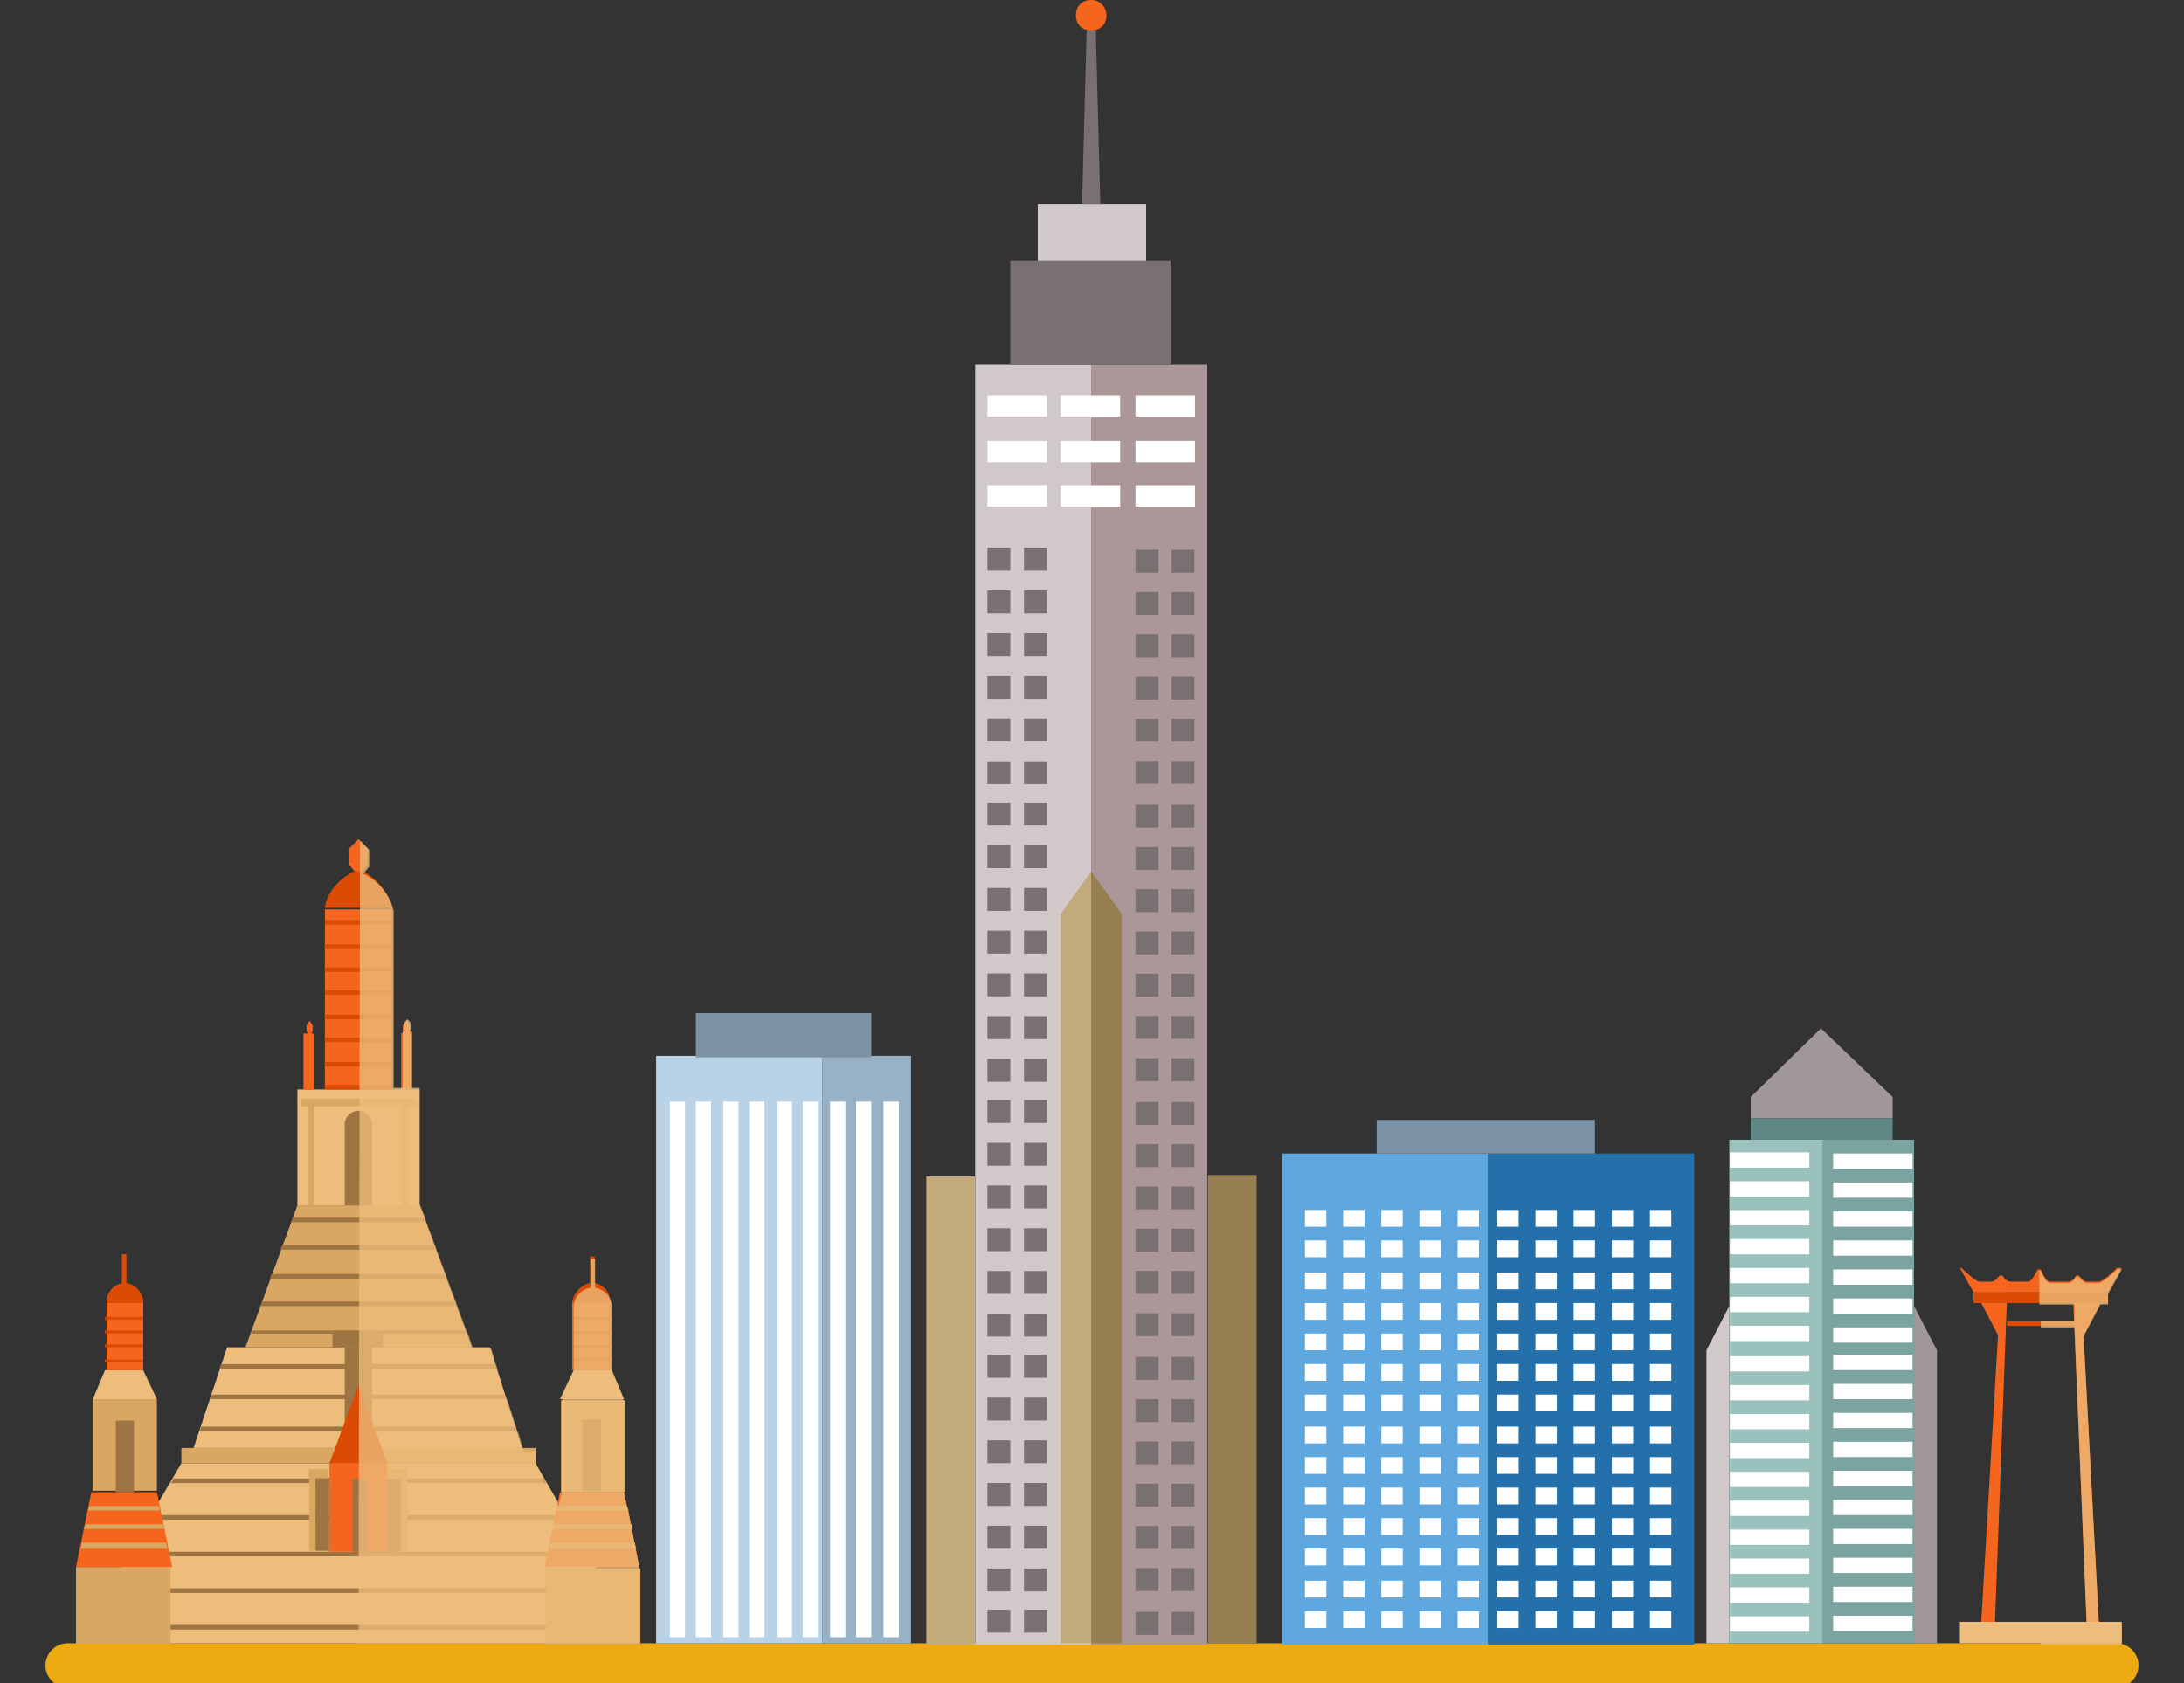 <svg xmlns="http://www.w3.org/2000/svg" xmlns:xlink="http://www.w3.org/1999/xlink" width="192" height="148" fill="none" xmlns:v="https://vecta.io/nano"><rect width="100%" height="100%" fill="#333333" stroke="none"/><style><![CDATA[.B{fill:#f6651d}.C{fill:#edbd7b}.D{fill:#d9a761}.E{fill:#dc4b03}.F{fill:#9e7442}.G{fill:#d1c8c9}.H{fill:#797071}]]></style><g clip-path="url(#A)"><path d="M186.055 144.498H5.945c-1.074 0-1.945.871-1.945 1.945s.871 1.946 1.945 1.946h180.11c1.074 0 1.945-.871 1.945-1.946s-.871-1.945-1.945-1.945z" fill="#eeaa11"/><path d="M72.312 92.847H57.684v51.655h14.629V92.847z" fill="#b9d2e6"/><path d="M80.095 92.847h-7.784v51.654h7.784V92.847z" fill="#98b1c5"/><path d="M76.607 89.089H61.173v3.891h15.434v-3.891z" fill="#7c93a5"/><g fill="#fff"><use xlink:href="#B"/><path d="M76.605 96.869h-1.342v47.092h1.342V96.869zm-2.283 0H72.98v47.092h1.342V96.869zm-2.412 0h-1.342v47.092h1.342V96.869zm-2.285 0h-1.342v47.092h1.342V96.869zm-2.417 0h-1.342v47.092h1.342V96.869zm-2.279 0h-1.342v47.092h1.342V96.869zm-2.417 0H61.17v47.092h1.342V96.869zm-2.28.001H58.89v47.092h1.342V96.87z"/></g><path d="M130.827 101.428h-18.118v43.202h18.118v-43.202z" fill="#5ea7df"/><path d="M148.944 101.428h-18.118v43.202h18.118v-43.202z" fill="#2470ab"/><g fill="#fff"><use xlink:href="#C"/><path d="M119.958 106.396h-1.879v1.476h1.879v-1.476zm3.355 0h-1.879v1.476h1.879v-1.476zm3.353 0h-1.879v1.476h1.879v-1.476zm3.355 0h-1.879v1.476h1.879v-1.476zm3.49 0h-1.879v1.476h1.879v-1.476zm3.354 0h-1.879v1.476h1.879v-1.476zm3.359 0h-1.879v1.476h1.879v-1.476zm3.353 0h-1.879v1.476h1.879v-1.476zm3.355 0h-1.879v1.476h1.879v-1.476zm-30.332 2.68h-1.879v1.476h1.879v-1.476zm3.358 0h-1.879v1.476h1.879v-1.476zm3.355 0h-1.879v1.476h1.879v-1.476zm3.353 0h-1.879v1.476h1.879v-1.476zm3.355 0h-1.879v1.476h1.879v-1.476zm3.49 0h-1.879v1.476h1.879v-1.476zm3.354 0h-1.879v1.476h1.879v-1.476zm3.359 0h-1.879v1.476h1.879v-1.476zm3.353 0h-1.879v1.476h1.879v-1.476zm3.355 0h-1.879v1.476h1.879v-1.476zm-30.332 2.82h-1.879v1.476h1.879v-1.476zm3.358 0h-1.879v1.476h1.879v-1.476zm3.355 0h-1.879v1.476h1.879v-1.476zm3.353 0h-1.879v1.476h1.879v-1.476zm3.355 0h-1.879v1.476h1.879v-1.476zm3.49 0h-1.879v1.476h1.879v-1.476zm3.354 0h-1.879v1.476h1.879v-1.476zm3.359 0h-1.879v1.476h1.879v-1.476zm3.353 0h-1.879v1.476h1.879v-1.476zm3.355 0h-1.879v1.476h1.879v-1.476zM116.6 114.58h-1.879v1.476h1.879v-1.476zm3.358 0h-1.879v1.476h1.879v-1.476zm3.355 0h-1.879v1.476h1.879v-1.476zm3.353 0h-1.879v1.476h1.879v-1.476zm3.355 0h-1.879v1.476h1.879v-1.476zm3.49 0h-1.879v1.476h1.879v-1.476zm3.354 0h-1.879v1.476h1.879v-1.476zm3.359 0h-1.879v1.476h1.879v-1.476zm3.353 0h-1.879v1.476h1.879v-1.476zm3.355 0h-1.879v1.476h1.879v-1.476zm-30.332 2.68h-1.879v1.476h1.879v-1.476zm3.358 0h-1.879v1.476h1.879v-1.476zm3.355 0h-1.879v1.476h1.879v-1.476zm3.353 0h-1.879v1.476h1.879v-1.476zm3.355 0h-1.879v1.476h1.879v-1.476zm3.49 0h-1.879v1.476h1.879v-1.476zm3.354 0h-1.879v1.476h1.879v-1.476zm3.359 0h-1.879v1.476h1.879v-1.476zm3.353 0h-1.879v1.476h1.879v-1.476zm3.355 0h-1.879v1.476h1.879v-1.476zm-30.332 2.684h-1.879v1.476h1.879v-1.476zm3.358 0h-1.879v1.476h1.879v-1.476zm3.355 0h-1.879v1.476h1.879v-1.476zm3.353 0h-1.879v1.476h1.879v-1.476zm3.355 0h-1.879v1.476h1.879v-1.476zm3.49 0h-1.879v1.476h1.879v-1.476zm3.354 0h-1.879v1.476h1.879v-1.476zm3.359 0h-1.879v1.476h1.879v-1.476zm3.353 0h-1.879v1.476h1.879v-1.476zm3.355 0h-1.879v1.476h1.879v-1.476z"/><use xlink:href="#D"/><path d="M119.958 122.629h-1.879v1.475h1.879v-1.475zm3.354 0h-1.879v1.476h1.879v-1.476zm3.355 0h-1.879v1.476h1.879v-1.476zm3.354 0h-1.879v1.475h1.879v-1.475zm3.491 0h-1.879v1.476h1.879v-1.476zm3.353 0h-1.879v1.475h1.879v-1.475zm3.359 0h-1.879v1.475h1.879v-1.475zm3.353 0h-1.879v1.476h1.879v-1.476zm3.356 0h-1.879v1.476h1.879v-1.476zm-30.333 2.82h-1.879v1.476h1.879v-1.476zm3.358 0h-1.879v1.476h1.879v-1.476zm3.355 0h-1.879v1.476h1.879v-1.476zm3.353 0h-1.879v1.476h1.879v-1.476zm3.355 0h-1.879v1.476h1.879v-1.476zm3.49 0h-1.879v1.476h1.879v-1.476zm3.354 0h-1.879v1.476h1.879v-1.476zm3.359 0h-1.879v1.476h1.879v-1.476zm3.353 0h-1.879v1.476h1.879v-1.476zm3.355 0h-1.879v1.476h1.879v-1.476zm-30.332 2.68h-1.879v1.476h1.879v-1.476zm3.358 0h-1.879v1.476h1.879v-1.476zm3.354 0h-1.879v1.476h1.879v-1.476zm3.355 0h-1.879v1.476h1.879v-1.476zm3.354 0h-1.879v1.476h1.879v-1.476zm3.491 0h-1.879v1.476h1.879v-1.476zm3.353 0h-1.879v1.476h1.879v-1.476zm3.359 0h-1.879v1.476h1.879v-1.476zm3.353 0h-1.879v1.476h1.879v-1.476zm3.356 0h-1.879v1.476h1.879v-1.476zm-30.333 2.684h-1.879v1.476h1.879v-1.476zm3.358 0h-1.879v1.476h1.879v-1.476zm3.354 0h-1.879v1.476h1.879v-1.476zm3.355 0h-1.879v1.476h1.879v-1.476zm3.354 0h-1.879v1.476h1.879v-1.476zm3.491 0h-1.879v1.476h1.879v-1.476zm3.353 0h-1.879v1.476h1.879v-1.476zm3.359 0h-1.879v1.476h1.879v-1.476zm3.353 0h-1.879v1.476h1.879v-1.476zm3.356 0h-1.879v1.476h1.879v-1.476zm-30.333 2.684h-1.879v1.476h1.879v-1.476zm3.358 0h-1.879v1.476h1.879v-1.476zm3.354 0h-1.879v1.476h1.879v-1.476zm3.355 0h-1.879v1.476h1.879v-1.476zm3.354 0h-1.879v1.476h1.879v-1.476zm3.491 0h-1.879v1.476h1.879v-1.476zm3.353 0h-1.879v1.476h1.879v-1.476zm3.359 0h-1.879v1.476h1.879v-1.476zm3.353 0h-1.879v1.476h1.879v-1.476zm3.356 0h-1.879v1.476h1.879v-1.476zm-30.333 2.68h-1.879v1.476h1.879v-1.476zm3.358 0h-1.879v1.476h1.879v-1.476zm3.355 0h-1.879v1.476h1.879v-1.476zm3.353 0h-1.879v1.476h1.879v-1.476zm3.355 0h-1.879v1.476h1.879v-1.476zm3.49 0h-1.879v1.476h1.879v-1.476zm3.354 0h-1.879v1.476h1.879v-1.476zm3.359 0h-1.879v1.476h1.879v-1.476zm3.353 0h-1.879v1.476h1.879v-1.476zm3.355 0h-1.879v1.476h1.879v-1.476zm-30.332 2.821h-1.879v1.476h1.879v-1.476zm3.358 0h-1.879v1.476h1.879v-1.476zm3.354-.001h-1.879v1.476h1.879v-1.476zm3.355 0h-1.879v1.476h1.879v-1.476zm3.354.001h-1.879v1.476h1.879v-1.476zm3.491-.001h-1.879v1.476h1.879v-1.476zm3.353.001h-1.879v1.476h1.879v-1.476zm3.359 0h-1.879v1.476h1.879v-1.476zm3.353-.001h-1.879v1.476h1.879v-1.476zm3.356 0h-1.879v1.476h1.879v-1.476zm-30.333 2.685h-1.879v1.476h1.879v-1.476zm3.358 0h-1.879v1.476h1.879v-1.476zm3.355 0h-1.879v1.476h1.879v-1.476zm3.353 0h-1.879v1.476h1.879v-1.476zm3.355 0h-1.879v1.476h1.879v-1.476zm3.49 0h-1.879v1.476h1.879v-1.476zm3.354 0h-1.879v1.476h1.879v-1.476zm3.359 0h-1.879v1.476h1.879v-1.476zm3.353 0h-1.879v1.476h1.879v-1.476zm3.355 0h-1.879v1.476h1.879v-1.476z"/></g><path d="M140.22 98.48h-19.192v2.951h19.192V98.48z" fill="#7c93a5"/><path d="M36.208 90.832h-.939v4.964h.939v-4.964z" class="B"/><path d="M47.08 128.67H31.512 15.944l-9.26 15.831h24.829 24.694L47.08 128.67z" class="C"/><path d="M31.513 127.327H15.944v1.342h15.568 15.568v-1.342H31.513z" class="D"/><path d="M43.054 118.471H31.512 19.97l-2.953 8.855h14.494 14.36l-2.818-8.855z" class="C"/><path d="M36.879 105.996h-5.368-5.368l-4.563 12.477h9.931 9.932l-4.563-12.477z" class="D"/><path d="M31.512 95.8h-5.368v10.197h5.368 5.368V95.8h-5.368z" class="C"/><g class="D"><path d="M27.353 96.737h-.268v9.258h.268.268v-9.258h-.268zm8.318 0h.268v9.258h-.268-.403v-9.258h.403z"/><path d="M36.612 97.008v-.403h-10.2v.403.268h10.2v-.268z"/></g><path d="M31.512 79.963H28.56v15.832h2.953 2.953V79.963h-2.953z" class="B"/><g class="E"><use xlink:href="#E"/><path d="M31.512 93.381H28.56v.402h2.953 2.953v-.402h-2.953zm0-2.145H28.56v.403h2.953 2.953v-.403h-2.953zm0-2.014H28.56v.403h2.953 2.953v-.403h-2.953zm0-2.148H28.56v.403h2.953 2.953v-.403h-2.953zm0-2.011H28.56v.402h2.953 2.953v-.402h-2.953zm0-2.011H28.56v.402h2.953 2.953v-.402h-2.953zm0-2.143H28.56v.402h2.953 2.953v-.402h-2.953z"/></g><g class="B"><path d="M32.319 76.075l-.805.939-.805-.939v-1.476l.805-.805.805.805v1.476zm-5.64 19.774h.94v-4.964h-.94v4.964z"/></g><path d="M31.915 76.61h-.403-.403c-1.476.805-2.416 2.013-2.55 3.22h2.953 2.953c-.268-1.073-1.074-2.415-2.55-3.22z" class="E"/><g class="B"><path d="M36.075 90.698l-.268.403-.403-.403v-.537l.403-.402.268.402v.537zm-9.126 0l.268.403.268-.403v-.537l-.268-.402-.268.402v.537z"/></g><g class="F"><path d="M41.041 117.265l-.134-.269H22.118l-.134.269h19.058zm-17.986-2.817l-.134.403H40.1l-.134-.403h-16.91zm.806-2.415l-.134.402h15.568l-.134-.402h-15.3zm.941-2.544l-.134.403h13.689l-.134-.403H24.802zm.939-2.42l-.134.403h11.81l-.134-.403H25.741zm-7.114 15.564l-.134.403H44.53l-.134-.403H18.627zm.806-2.684l-.134.402h24.426l-.134-.402H19.433zm26.038 5.902l-.134-.402H17.69l-.134.402h27.915z"/><path d="M15.271 130.012l-.268.403h33.015l-.269-.403H15.271zm-5.634 9.658l-.268.403h44.289l-.268-.403H9.637zm45.899 3.624l-.268-.403H7.758l-.268.403h48.047zm-44.019-6.84l-.269.403h40.531l-.269-.403H11.517zm1.879-3.221l-.268.403h36.773l-.268-.403H13.396zm18.115-35.554c-.671 0-1.208.537-1.208 1.207v7.111h1.208 1.208v-7.111a1.2 1.2 0 0 0-1.208-1.207zm2.147 19.317H29.23v1.476h4.429v-1.476z"/><path d="M32.719 118.471h-2.416v8.855h2.416v-8.855z"/></g><path d="M34.061 128.67h-5.1v7.782h5.1v-7.782z" class="B"/><g class="F"><path d="M32.184 130.012h-1.208v6.44h1.208v-6.44zm3.086 0h-1.208v6.44h1.208v-6.44z"/></g><path d="M35.805 130.012h-.537v6.44h.537v-6.44z" class="D"/><path d="M27.737 136.372h1.208v-6.44h-1.208v6.44z" class="F"/><path d="M31.511 121.828l-2.55 6.842h5.1l-2.55-6.842z" class="E"/><g class="D"><path d="M35.807 129.207h-1.745v.805h1.745v-.805zm-8.618 7.164h.537v-6.44h-.537v6.44z"/><path d="M27.15 129.996h1.745v-.805H27.15v.805zm-12.145 7.801H6.684v6.708h8.321v-6.708zm-1.21-14.759H8.158v8.05h5.637v-8.05z"/></g><path d="M11.783 124.916h-1.61v6.306h1.611v-6.306z" class="F"/><path d="M9.232 120.486h3.355l1.208 2.549H8.158l1.074-2.549z" class="C"/><g class="B"><path d="M8.026 131.219h5.771l1.342 6.574H6.684l1.342-6.574zm2.953-18.377c-.94 0-1.611.805-1.611 1.744v5.904h3.221v-5.904c0-.939-.805-1.744-1.61-1.744z"/></g><g class="E"><path d="M11.114 110.29h-.403v2.683h.403v-2.683z"/><path d="M10.979 112.842c-.94 0-1.611.805-1.611 1.744h3.221c0-.939-.805-1.744-1.61-1.744zm1.609 6.706H9.232v.269h3.355v-.269zm0-1.342H9.232v.269h3.355v-.269zm0-1.21H9.232v.269h3.355v-.269zm0-1.205H9.232v.268h3.355v-.268z"/></g><g class="D"><path d="M7.487 134.038l-.134.403h7.113l-.134-.403H7.487zm.4-1.61l-.134.403h6.308l-.134-.403h-6.04zm6.847 3.758l-.134-.537H7.218l-.134.537h7.65zm33.247 8.441h8.321v-6.709h-8.321v6.709zm1.341-13.447h5.637v-8.05h-5.637v8.05z"/></g><path d="M51.201 131.119h1.611v-6.306h-1.611v6.306z" class="F"/><path d="M53.79 120.486h-3.355l-1.208 2.549h5.637l-1.074-2.549z" class="C"/><g class="B"><path d="M54.863 131.219h-5.637l-1.342 6.574h8.321l-1.342-6.574zm-2.818-18.381c.94 0 1.611.805 1.611 1.744v5.904H50.3v-5.904c.134-.939.94-1.744 1.745-1.744z"/></g><g class="E"><path d="M51.873 113.172h.403v-2.684h-.403v2.684z"/><path d="M52.045 112.838c.94 0 1.611.805 1.611 1.744H50.3c.134-.939.94-1.744 1.745-1.744zm-1.646 6.834h3.355v-.268h-3.355v.268zm0-1.115h3.355v-.268h-3.355v.268zm0-1.247h3.355v-.268h-3.355v.268zm0-1.247h3.355v-.268h-3.355v.268z"/></g><g class="D"><path d="M55.532 134.038v.403h-6.979l.134-.403h6.845zm-.405-1.61l.134.403h-6.308v-.403h6.174zm-6.843 3.758v-.537H55.8l.134.537h-7.65z"/></g><path opacity=".78" d="M31.514 144.498h16.373 8.321v-6.708l-.403-2.013-.537-2.817-.134-.403-.268-1.208v-8.05l-1.074-2.549v-.805-.268-.939-.269-.939-.268-.939-.269-1.073c0-.939-.671-1.61-1.476-1.744v-2.549h-.403v2.549c-.805.134-1.476.805-1.476 1.744v1.073.269.939.268.939.269.939.268.805l-1.074 2.549v8.05l-.268 1.074-2.013-3.489v-1.341h-1.074l-.403-1.476-.134-.268-.805-2.55-.134-.268-.805-2.549-.134-.403-.403-1.475h-1.61l-.403-1.208-.134-.268-.805-2.147-.134-.402-.805-2.147-.134-.403-.805-2.146-.134-.403-.805-2.146v-.135l-.537-1.341V95.661h-.671v-4.964h-.268l.134-.134v-.671l-.268-.268-.268.268v.671l.134.134h-.268v4.964h-.805v-.403-1.61-.403-1.61-.403-1.61-.402-1.61-.402-1.61-.403-1.61-.403-1.61-.403-1.073c-.268-1.208-1.074-2.415-2.55-3.22h-.134l.537-.671v-1.476l-.805-.805-.134 70.572z" class="C"/><g class="B"><path d="M175.384 142.619l1.073-28.98h-2.952v.939h.671l1.476 2.817-1.476 25.224h1.208zm8.053 0l-1.208-28.98h3.087v.939h-.671l-1.476 2.817 1.342 25.224h-1.074z"/></g><g class="E"><path d="M185.181 113.639h-11.676v.939h11.676v-.939zm-8.722 2.548v.403h5.905v-.403h-5.905z"/></g><path d="M186.122 111.491s-1.208 1.208-1.61 1.208h-1.074c-.268 0-.671-.537-.671-.537h-.268s-.269.537-.671.537h-1.611c-.402 0-.805-1.074-.805-1.074h-.134-.135s-.536 1.074-.805 1.074h-1.61c-.403 0-.671-.537-.671-.537h-.269s-.402.537-.671.537h-1.073c-.403 0-1.611-1.208-1.611-1.208h-.134l1.208 2.147h5.905 5.905l1.208-2.147h-.403z" class="B"/><g class="C"><path d="M186.525 142.615h-14.226v1.878h14.226v-1.878z"/><path opacity=".78" d="M182.367 114.579v1.61h-2.953v.537h2.953v-.269l1.074 26.297h-4.027v1.879h7.114v-1.879h-2.014l-1.342-25.223 1.477-2.818h.671v-.939l1.208-2.147h-.403s-1.208 1.208-1.611 1.208h-1.073c-.269 0-.671-.537-.671-.537h-.269s-.268.537-.671.537h-1.61c-.403 0-.806-1.073-.806-1.073h-.134v2.951h3.087v-.134z"/></g><path d="M106.131 32.066H95.932v112.566h10.199V32.066z" fill="#ab9698"/><path d="M95.933 32.065h-10.2v112.566h10.2V32.065z" class="G"/><path d="M95.932 76.61l-2.684 3.757v64.132h2.684V76.61z" fill="#c2aa7d"/><path d="M95.932 76.61l2.684 3.757v64.132h-2.684V76.61z" fill="#977f52"/><g class="H"><use xlink:href="#F"/><path d="M92.039 141.546h-2.013v2.012h2.013v-2.012z"/><use xlink:href="#G"/><path d="M99.827 143.758h2.013v-2.013h-2.013v2.013z"/><use xlink:href="#H"/><path d="M92.039 137.924h-2.013v2.013h2.013v-2.013z"/><use xlink:href="#I"/><path d="M99.826 139.91h2.013v-2.012h-2.013v2.012zm-11.005-5.744h-2.013v2.013h2.013v-2.013zm3.218 0h-2.013v2.013h2.013v-2.013zm10.951 2.032h2.013v-2.013h-2.013v2.013zm-3.164 0h2.013v-2.013h-2.013v2.013zm-11.005-5.79h-2.013v2.013h2.013v-2.013zm3.218 0h-2.013v2.013h2.013v-2.013zm10.951 2.074h2.013v-2.013h-2.013v2.013zm-3.163 0h2.013v-2.013h-2.013v2.013zm-11.006-5.827h-2.013v2.012h2.013v-2.012zm3.218 0h-2.013v2.012h2.013v-2.012zm10.951 2.114h2.013v-2.012h-2.013v2.012zm-3.164 0h2.013v-2.012h-2.013v2.012zm-11.005-5.872h-2.013v2.013h2.013v-2.013zm3.218 0h-2.013v2.013h2.013v-2.013zm10.951 2.155h2.013v-2.013h-2.013v2.013zm-3.163 0h2.013v-2.013h-2.013v2.013zm-11.006-5.909h-2.013v2.013h2.013v-2.013zm3.218 0h-2.013v2.013h2.013v-2.013zm10.951 2.193h2.013v-2.012h-2.013v2.012zm-3.164 0h2.013v-2.012h-2.013v2.012zm-11.005-5.818h-2.013v2.012h2.013v-2.012zm3.218 0h-2.013v2.012h2.013v-2.012zm10.951 1.97h2.013v-2.012h-2.013v2.012zm-3.163 0h2.013v-2.012h-2.013v2.012zm-11.006-5.724h-2.013v2.012h2.013v-2.012zm3.218 0h-2.013v2.012h2.013v-2.012zm10.951 2.008h2.013v-2.013h-2.013v2.013zm-3.163 0h2.013v-2.013h-2.013v2.013zm-11.006-5.766h-2.013v2.013h2.013v-2.013zm3.218 0h-2.013v2.013h2.013v-2.013zm10.951 2.053h2.013v-2.013h-2.013v2.013zm-3.164 0h2.013v-2.013h-2.013v2.013zm-11.005-5.815h-2.013v2.013h2.013v-2.013zm3.218 0h-2.013v2.013h2.013v-2.013zm10.951 2.101h2.013v-2.012h-2.013v2.012zm-3.163 0h2.013v-2.012h-2.013v2.012zm-11.006-5.85h-2.013v2.012h2.013v-2.012zm3.218 0h-2.013v2.012h2.013v-2.012zm10.951 2.135h2.013v-2.013h-2.013v2.013zm-3.163 0h2.013v-2.013h-2.013v2.013zm-11.006-5.897h-2.013v2.013h2.013v-2.013zm3.218 0h-2.013v2.013h2.013v-2.013zm10.951 2.184h2.013v-2.013h-2.013v2.013zm-3.163 0h2.013v-2.013h-2.013v2.013zm-11.006-5.806h-2.013v2.012h2.013v-2.012zm3.218 0h-2.013v2.012h2.013v-2.012zm10.951 1.958h2.013v-2.013h-2.013v2.013zm-3.164 0h2.013v-2.013h-2.013v2.013zm-11.005-5.711h-2.013v2.013h2.013v-2.013zm3.218 0h-2.013v2.013h2.013v-2.013zm10.951 1.994h2.013V89.34h-2.013v2.013zm-3.164 0h2.013V89.34h-2.013v2.013zM88.821 85.6h-2.013v2.013h2.013V85.6zm3.218 0h-2.013v2.013h2.013V85.6zm10.951 2.036h2.013v-2.012h-2.013v2.012zm-3.164 0h2.013v-2.012h-2.013v2.012zm-11.005-5.794h-2.013v2.013h2.013v-2.013zm3.218 0h-2.013v2.013h2.013v-2.013zm10.951 2.081h2.013V81.91h-2.013v2.013zm-3.164 0h2.013V81.91h-2.013v2.013zm-11.005-5.839h-2.013v2.013h2.013v-2.013zm3.218 0h-2.013v2.013h2.013v-2.013zm10.951 2.127h2.013v-2.013h-2.013v2.013zm-3.164 0h2.013v-2.013h-2.013v2.013zm-11.005-5.885h-2.013v2.013h2.013v-2.013zm3.218 0h-2.013v2.013h2.013v-2.013zm10.951 2.168h2.013v-2.013h-2.013v2.013zm-3.164 0h2.013v-2.013h-2.013v2.013zm-11.005-5.921h-2.013v2.013h2.013v-2.013zm3.218 0h-2.013v2.013h2.013v-2.013zm10.951 2.205h2.013v-2.013h-2.013v2.013zm-3.164 0h2.013v-2.013h-2.013v2.013zm-11.005-5.831h-2.013v2.013h2.013v-2.013zm3.218 0h-2.013v2.013h2.013v-2.013zm10.951 1.986h2.013V66.92h-2.013v2.013zm-3.164 0h2.013V66.92h-2.013v2.013zm-11.005-5.744h-2.013v2.012h2.013v-2.012zm3.218 0h-2.013v2.012h2.013v-2.012zm10.951 2.028h2.013v-2.012h-2.013v2.012zm-3.163 0h2.013v-2.012h-2.013v2.012zm-11.006-5.782h-2.013v2.012h2.013v-2.012zm3.218 0h-2.013v2.012h2.013v-2.012zm10.951 2.069h2.013v-2.012h-2.013v2.012zm-3.164 0h2.013v-2.012h-2.013v2.012zm-11.005-5.826h-2.013v2.013h2.013v-2.013zm3.218 0h-2.013v2.013h2.013v-2.013zm10.951 2.109h2.013v-2.013h-2.013v2.013zm-3.163 0h2.013v-2.013h-2.013v2.013zM88.821 51.92h-2.013v2.013h2.013V51.92zm3.218 0h-2.013v2.013h2.013V51.92zm10.951 2.151h2.013v-2.013h-2.013v2.013zm-3.163 0h2.013v-2.013h-2.013v2.013zm-11.006-5.905h-2.013v2.013h2.013v-2.013zm3.218 0h-2.013v2.013h2.013v-2.013zm10.951 2.193h2.013v-2.013h-2.013v2.013zm-3.164 0h2.013v-2.013h-2.013v2.013z"/></g><g fill="#fff"><use xlink:href="#J"/><path d="M98.482 42.666h-5.234v1.878h5.234v-1.878zm6.576 0h-5.234v1.878h5.234v-1.878zm-13.016-3.89h-5.234v1.878h5.234v-1.878zm6.439 0h-5.234v1.878h5.234v-1.878zm6.576 0h-5.234v1.878h5.234v-1.878zm-13.015-4.022h-5.234v1.878h5.234v-1.878zm6.439 0h-5.234v1.878h5.234v-1.878zm6.576 0h-5.234v1.878h5.234v-1.878z"/></g><path d="M85.732 103.443h-4.295v41.189h4.295v-41.189z" fill="#c2aa7d"/><path d="M106.182 144.506h4.295v-41.189h-4.295v41.189z" fill="#977f52"/><path d="M102.911 22.943H88.819v9.123h14.092v-9.123z" class="H"/><path d="M100.764 17.979h-9.529v4.964h9.529v-4.964z" class="G"/><path d="M96.738 17.979h-1.611l.403-15.295h.805l.403 15.295z" class="H"/><path d="M97.274 1.342c0 .805-.537 1.342-1.342 1.342s-1.342-.537-1.342-1.342S95.127 0 95.932 0s1.342.671 1.342 1.342z" class="B"/><path d="M168.27 100.222h-8.187v44.275h8.187v-44.275z" fill="#7ba39f"/><path d="M160.216 100.222h-8.187v44.275h8.187v-44.275z" fill="#9bc1bd"/><path d="M166.391 96.464l-6.308-6.037-6.174 6.037v1.878h12.482v-1.878z" fill="#a09798"/><path d="M166.391 98.343h-12.482v1.878h12.482v-1.878z" fill="#5f8884"/><g fill="#fff"><use xlink:href="#K"/><use xlink:href="#L"/><path d="M168.137 103.98h-6.979v1.341h6.979v-1.341zm-16.055 1.235h6.979v-1.342h-6.979v1.342zm16.055 1.313h-6.979v1.341h6.979v-1.341zm-16.056 1.226h6.979v-1.342h-6.979v1.342z"/><use xlink:href="#M"/><path d="M152.082 110.297h6.979v-1.342h-6.979v1.342zm16.055 1.33h-6.979v1.342h6.979v-1.342zm-16.056 1.21h6.979v-1.341h-6.979v1.341zm16.056 1.338h-6.979v1.342h6.979v-1.342zm-16.056 1.206h6.979v-1.342h-6.979v1.342zm16.056 1.342h-6.979v1.342h6.979v-1.342zm-16.056 1.202h6.979v-1.342h-6.979v1.342zm16.056 1.214h-6.979v1.342h6.979v-1.342zm-16.056 1.458h6.979v-1.342h-6.979v1.342zm16.056 1.094h-6.979v1.342h6.979v-1.342zm-16.055 1.446h6.979v-1.341h-6.979v1.341zm16.055 1.102h-6.979v1.341h6.979v-1.341zm-16.056 1.445h6.979v-1.342h-6.979v1.342zm16.056 1.099h-6.979v1.341h6.979v-1.341zm-16.056 1.437h6.979v-1.342h-6.979v1.342zm16.056 1.115h-6.979v1.341h6.979v-1.341zm-16.056 1.424h6.979v-1.341h-6.979v1.341zm16.056 1.128h-6.979v1.341h6.979v-1.341zm-16.056 1.416h6.979v-1.342h-6.979v1.342zm16.056 1.131h-6.979v1.342h6.979v-1.342zm-16.055 1.413h6.979v-1.342h-6.979v1.342zm16.055 1.135h-6.979v1.342h6.979v-1.342zm-16.056 1.408h6.979v-1.341h-6.979v1.341zm16.056 1.14h-6.979v1.342h6.979v-1.342zm-16.055 1.4h6.979v-1.342h-6.979v1.342zm16.055 1.152h-6.979v1.342h6.979v-1.342zm-16.056 1.392h6.979v-1.342h-6.979v1.342z"/></g><path d="M168.271 144.495h2.014v-25.76l-2.014-3.891v29.651z" fill="#a09798"/><path d="M152.031 144.495h-2.013v-25.76l2.013-3.891v29.651z" class="G"/></g><defs><clipPath id="A"><path fill="#fff" d="M0 0h192v148H0z"/></clipPath><path id="B" d="M79.023 96.869h-1.342v47.092h1.342V96.869z"/><path id="C" d="M116.6 106.396h-1.879v1.476h1.879v-1.476z"/><path id="D" d="M116.6 122.629h-1.879v1.475h1.879v-1.475z"/><path id="E" d="M31.512 95.396H28.56v.402h2.953 2.953v-.402h-2.953z"/><path id="F" d="M88.821 141.546h-2.013v2.012h2.013v-2.012z"/><path id="G" d="M102.99 143.758h2.013v-2.013h-2.013v2.013z"/><path id="H" d="M88.821 137.924h-2.013v2.013h2.013v-2.013z"/><path id="I" d="M102.99 139.91h2.013v-2.012h-2.013v2.012z"/><path id="J" d="M92.042 42.666h-5.234v1.878h5.234v-1.878z"/><path id="K" d="M168.137 101.428h-6.979v1.341h6.979v-1.341z"/><path id="L" d="M152.081 102.675h6.979v-1.342h-6.979v1.342z"/><path id="M" d="M168.137 109.075h-6.979v1.342h6.979v-1.342z"/></defs></svg>